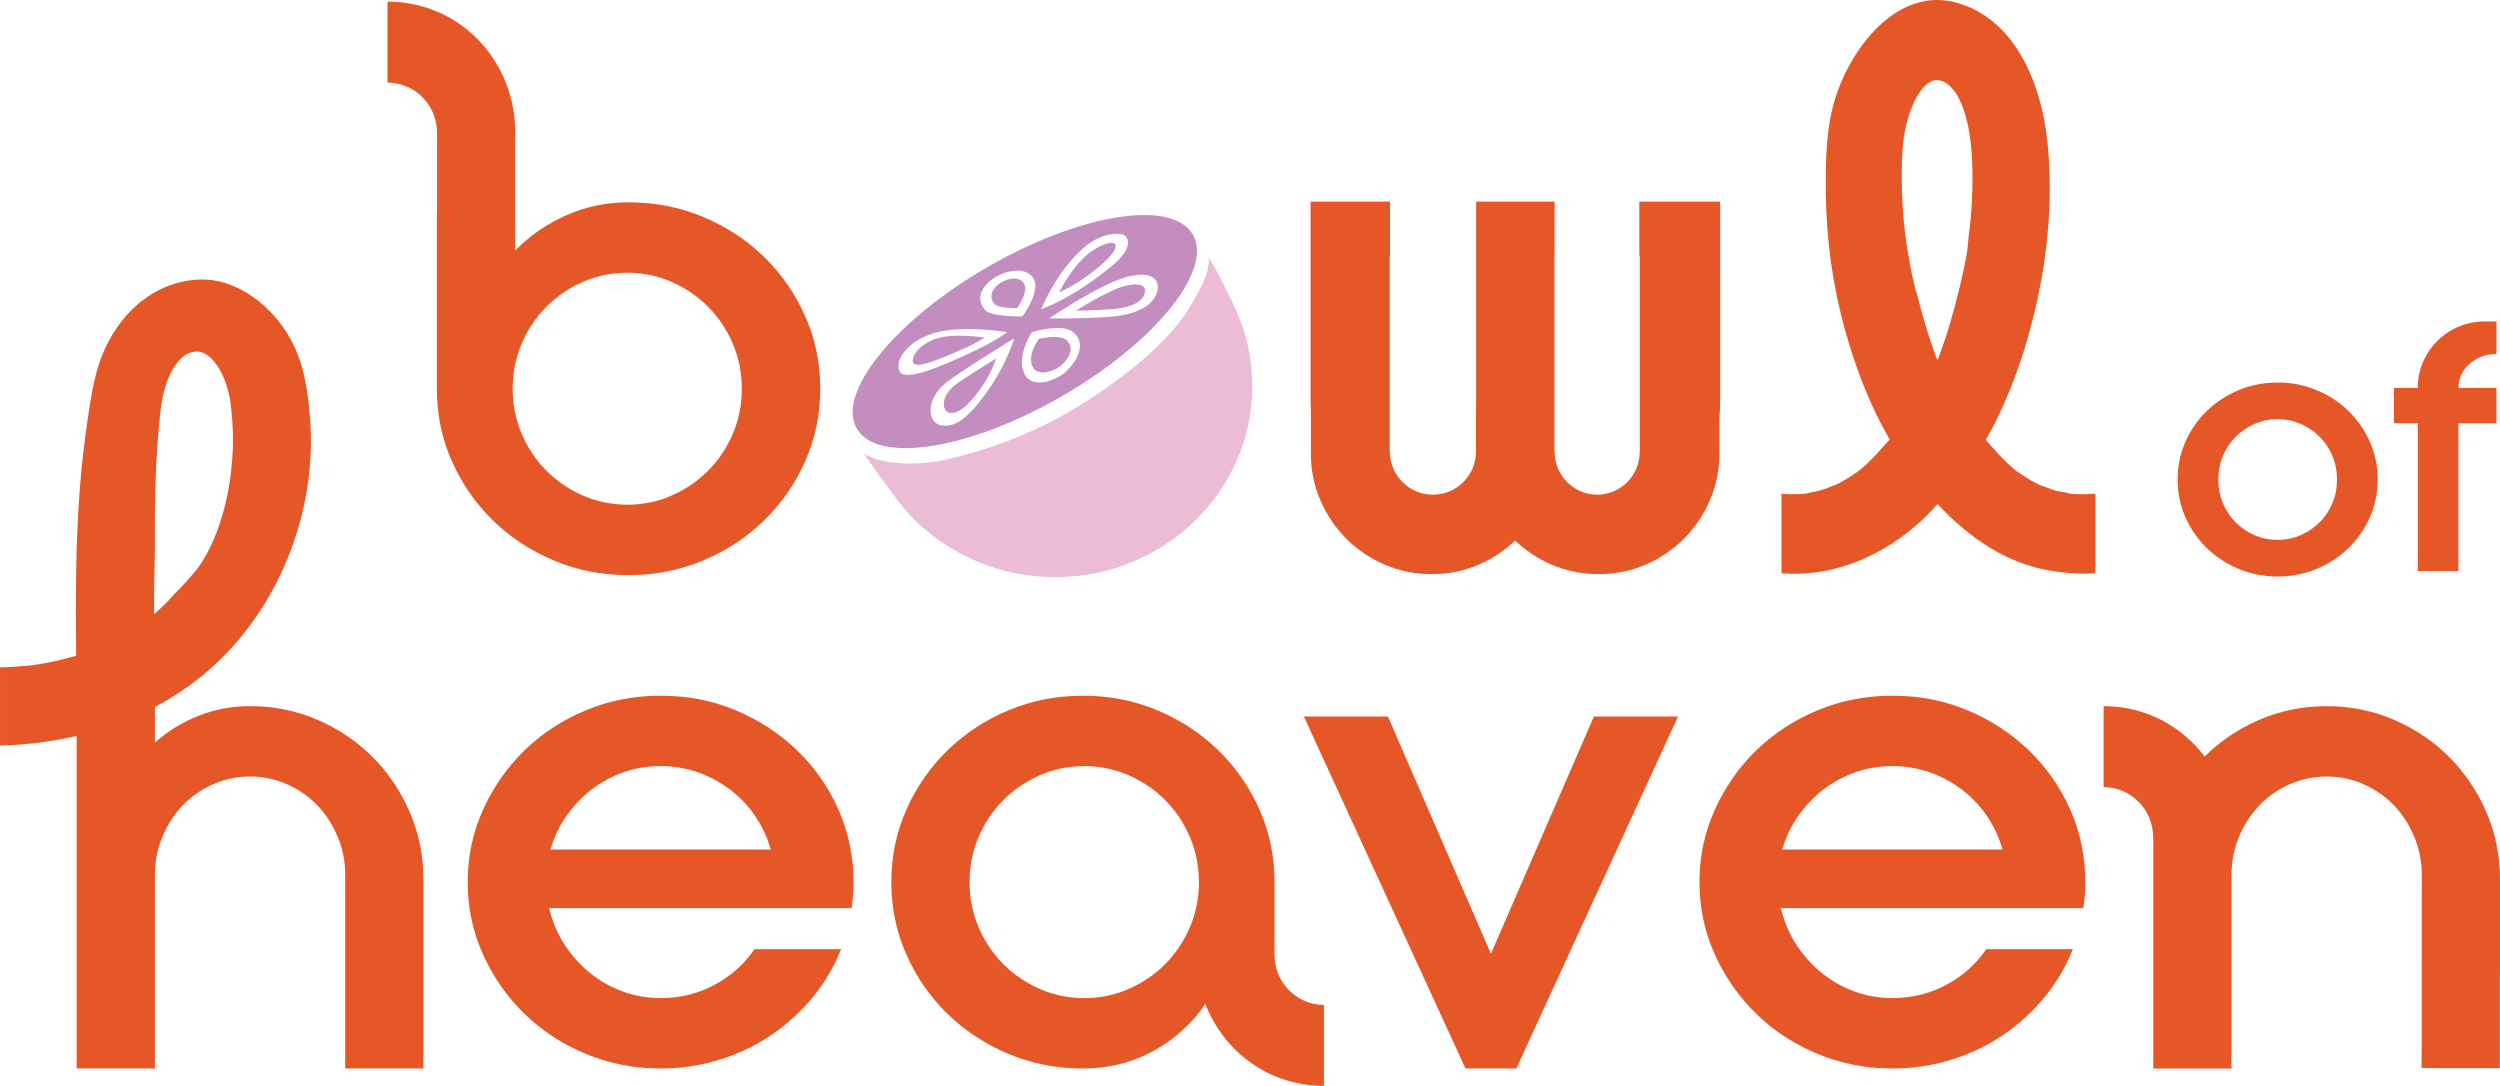 <?xml version="1.0" encoding="UTF-8"?><svg id="Layer_2" xmlns="http://www.w3.org/2000/svg" viewBox="0 0 250.683 108.881"><g id="Components"><g id="d2f275c4-5b7d-43d5-bf00-28efa0091179_1"><g><g><path d="M228.388,38.357c1.383,0,2.687,.255,3.911,.765,1.225,.51,2.29,1.207,3.197,2.091,.906,.884,1.621,1.916,2.143,3.095,.521,1.179,.782,2.438,.782,3.775s-.261,2.597-.782,3.775c-.522,1.179-1.236,2.211-2.143,3.095-.907,.884-1.972,1.581-3.197,2.091-1.224,.51-2.529,.765-3.911,.765s-2.687-.255-3.911-.765c-1.224-.51-2.29-1.207-3.197-2.091-.907-.884-1.621-1.916-2.143-3.095-.522-1.178-.782-2.437-.782-3.775s.26-2.596,.782-3.775c.521-1.179,1.236-2.211,2.143-3.095,.906-.884,1.972-1.581,3.197-2.091,1.225-.51,2.528-.765,3.911-.765Zm0,15.781c.816,0,1.587-.158,2.313-.476,.725-.318,1.36-.748,1.905-1.293,.544-.544,.969-1.184,1.275-1.921,.306-.737,.459-1.525,.459-2.364s-.153-1.627-.459-2.364c-.306-.736-.731-1.377-1.275-1.921-.544-.544-1.179-.975-1.905-1.293-.726-.317-1.496-.476-2.313-.476s-1.587,.159-2.313,.476c-.726,.318-1.36,.748-1.904,1.293-.544,.544-.97,1.185-1.275,1.921-.306,.737-.459,1.525-.459,2.364s.153,1.627,.459,2.364c.306,.737,.731,1.377,1.275,1.921,.544,.544,1.178,.975,1.904,1.293,.725,.318,1.497,.476,2.313,.476Z" style="fill:#e65728;"/><path d="M250.325,35.5h-.068c-.522,0-1.009,.091-1.462,.272-.454,.182-.85,.425-1.19,.731-.34,.306-.607,.663-.799,1.071-.193,.408-.289,.85-.289,1.327h3.809v3.537h-3.809v14.828h-4.081v-14.828h-2.381v-3.537h2.381c0-.929,.175-1.797,.527-2.602,.351-.804,.827-1.508,1.429-2.108,.601-.601,1.309-1.077,2.126-1.429,.816-.351,1.678-.527,2.585-.527h1.225v3.265Z" style="fill:#e65728;"/></g><path d="M172.485,20.216h-8.105v5.421h.047v19.636c0,.004,.001,.008,.001,.012s-.001,.008-.001,.012v.046h-.002c-.031,2.358-1.929,4.26-4.269,4.26s-4.238-1.902-4.269-4.26h-.017V25.638h.012v-5.421h-7.863l-.002,20.289c0,.193-.011,.381-.018,.571v4.197c0,.004,.001,.008,.001,.012s-.001,.008-.001,.012v.046h-.002c-.031,2.358-1.95,4.26-4.315,4.26s-4.284-1.902-4.315-4.26h-.017V25.638h.029v-5.42h-7.964v19.83c0,.315,.019,.622,.03,.932v4.477c0,1.67,.319,3.241,.957,4.714,.638,1.473,1.503,2.756,2.596,3.849,1.093,1.093,2.377,1.959,3.849,2.596,1.473,.638,3.045,.956,4.715,.956s3.242-.319,4.714-.956c1.387-.601,2.599-1.411,3.649-2.415,1.051,1.004,2.263,1.815,3.65,2.415,1.473,.638,3.045,.956,4.715,.956s3.242-.319,4.714-.956c1.473-.638,2.756-1.503,3.849-2.596,1.093-1.093,1.959-2.376,2.596-3.849,.637-1.473,.956-3.044,.956-4.714v-3.407c.049-.657,.08-1.323,.08-2.003V20.216Z" style="fill:#e65728;"/><g><path d="M202.178,48.469c.025,.017,.05,.033,.075,.05-.425-.44-.294-.198-.075-.05Z" style="fill:#e65728;"/><path d="M191.293,26.722c.006,.037,.012,.073,.017,.11-.02-.174-.035-.298-.045-.38,.01,.09,.017,.18,.028,.27Z" style="fill:#e65728;"/><path d="M186.387,48.462c-.009,.007-.018,.013-.027,.02,.005-.003,.009-.006,.014-.009,.005-.004,.008-.007,.013-.011Z" style="fill:#e65728;"/><path d="M209.916,49.508c-.498,.043-.997,.063-1.498,.05-.219-.006-.438-.017-.657-.033-.051-.004-.102-.009-.154-.014-.454-.162-1.024-.188-1.488-.317-.501-.139-.991-.383-1.491-.513-.052-.025-.105-.05-.157-.075-.262-.129-.521-.265-.775-.409-.499-.282-.972-.601-1.444-.926,.028,.029,.051,.053,.084,.089-.088-.095-.213-.174-.312-.258-.244-.206-.483-.418-.716-.638-.381-.359-.741-.739-1.096-1.124-.374-.405-.739-.818-1.101-1.233,.285-.485,.561-.975,.817-1.478,2.299-4.503,3.833-9.535,4.752-14.511,.841-4.551,1.095-9.454,.603-14.06-.595-5.577-3.14-12.065-8.977-13.759-6.165-1.79-10.973,4.81-12.434,10.083-.634,2.289-.763,4.776-.799,7.145-.036,2.339,.068,4.686,.313,7.013,.526,4.997,1.796,9.988,3.693,14.63,.701,1.716,1.5,3.339,2.404,4.895-.375,.43-.753,.858-1.14,1.276-.356,.385-.715,.765-1.096,1.124-.2,.189-.404,.372-.613,.551-.075,.065-.164,.13-.249,.198,.156-.12,.293-.196-.007,.008-.002,.001-.004,.002-.005,.004-.055,.044-.112,.089-.154,.136,.036-.04,.088-.085,.14-.127-.494,.334-.98,.67-1.5,.963-.218,.123-.44,.241-.664,.354-.076,.038-.153,.074-.229,.111-.198,.003-.559,.225-.74,.287-.261,.089-.524,.171-.79,.245-.471,.131-.962,.194-1.434,.313-.033,.003-.065,.007-.098,.009-.256,.021-.511,.036-.768,.042-.5,.013-.999-.008-1.498-.05-.001,0-.002,0-.003,0v7.971c.001,0,.002,0,.003,.001,5.694,.486,11.297-2.248,15.149-6.394,.166-.179,.329-.362,.494-.544,3.126,3.349,6.943,6.031,11.549,6.716,1.367,.203,2.705,.34,4.084,.222,.067-.006,.133-.017,.2-.025v-7.95c-.067,.002-.132-.002-.2,.004Zm-12.398-26.736c-.025,.228-.06,.455-.089,.683-.047,.553-.102,1.105-.166,1.656-.02,.138-.04,.276-.062,.414-.067,.409-.147,.814-.233,1.219-.289,1.352-.608,2.698-.967,4.034-.31,1.157-.651,2.306-1.032,3.441-.171,.511-.351,1.019-.54,1.523-.049,.132-.1,.263-.151,.394-.051-.131-.102-.262-.151-.394-.189-.504-.368-1.012-.539-1.523-.485-1.444-.9-2.912-1.275-4.39-.123-.411-.242-.828-.349-1.263-.245-.998-.448-2.031-.625-3.078,.001,.013,.002,.021,.004,.034-.002-.014-.004-.029-.005-.043-.253-1.504-.442-3.042-.539-4.585-.077-1.22-.11-2.451-.099-3.677,.011-1.242,.052-2.546,.252-3.747,.416-2.494,1.693-5.544,3.367-5.43,.011-.003,.021-.005,.031-.008,.011,.003,.018,.005,.028,.008,.004,.002,.006,.004,.01,.006,.16,.019,.322,.056,.488,.137,1.842,.889,2.645,4.291,2.833,7.215,.155,2.416,.075,4.987-.191,7.373Z" style="fill:#e65728;"/><path d="M183.966,49.887c-.072,.034-.144,.068-.216,.103-.472,.224,.031-.066,.216-.103Z" style="fill:#e65728;"/><path d="M207.492,50.712c-.058-.006-.115-.011-.173-.016-.405-.037-.076-.016,.173,.016Z" style="fill:#e65728;"/></g><path d="M84.345,95.181c-.697,1.743-1.645,3.344-2.842,4.804-1.198,1.46-2.582,2.723-4.15,3.79-1.569,1.068-3.301,1.895-5.196,2.483-1.895,.588-3.867,.882-5.914,.882-2.658,0-5.163-.49-7.515-1.47-2.353-.98-4.401-2.32-6.143-4.019-1.743-1.7-3.127-3.681-4.15-5.947-1.024-2.264-1.536-4.683-1.536-7.254s.512-4.988,1.536-7.254c1.023-2.265,2.407-4.248,4.15-5.947,1.742-1.699,3.79-3.038,6.143-4.019,2.352-.98,4.857-1.47,7.515-1.47,2.701,0,5.217,.49,7.548,1.47,2.33,.98,4.379,2.32,6.143,4.019,1.765,1.7,3.148,3.682,4.15,5.947,1.001,2.266,1.503,4.684,1.503,7.254,0,.872-.065,1.743-.196,2.614h-30.323c.304,1.307,.806,2.506,1.503,3.594,.697,1.089,1.536,2.037,2.516,2.842,.98,.807,2.08,1.438,3.3,1.895,1.219,.458,2.505,.686,3.856,.686,1.96,0,3.768-.446,5.424-1.34,1.655-.892,2.984-2.08,3.986-3.562h8.692Zm-18.102-18.363c-1.307,0-2.549,.207-3.725,.621-1.176,.414-2.244,.991-3.203,1.731-.959,.742-1.797,1.624-2.516,2.647-.719,1.024-1.253,2.147-1.601,3.366h22.089c-.349-1.219-.872-2.341-1.568-3.366-.698-1.023-1.536-1.905-2.516-2.647-.98-.74-2.058-1.317-3.235-1.731-1.176-.414-2.417-.621-3.724-.621Z" style="fill:#e65728;"/><path d="M168.256,71.851l-16.208,35.29h-5.097l-16.207-35.29h8.431l10.325,23.788,10.325-23.788h8.431Z" style="fill:#e65728;"/><path d="M207.858,95.181c-.697,1.743-1.645,3.344-2.842,4.804-1.198,1.46-2.582,2.723-4.15,3.79-1.569,1.068-3.301,1.895-5.196,2.483-1.895,.588-3.867,.882-5.914,.882-2.658,0-5.163-.49-7.515-1.47-2.353-.98-4.401-2.32-6.143-4.019-1.743-1.7-3.127-3.681-4.15-5.947-1.024-2.264-1.536-4.683-1.536-7.254s.512-4.988,1.536-7.254c1.023-2.265,2.407-4.248,4.15-5.947,1.742-1.699,3.79-3.038,6.143-4.019,2.352-.98,4.857-1.47,7.515-1.47,2.701,0,5.217,.49,7.548,1.47,2.33,.98,4.379,2.32,6.143,4.019,1.765,1.7,3.148,3.682,4.15,5.947,1.001,2.266,1.503,4.684,1.503,7.254,0,.872-.065,1.743-.196,2.614h-30.323c.304,1.307,.806,2.506,1.503,3.594,.697,1.089,1.536,2.037,2.516,2.842,.98,.807,2.08,1.438,3.3,1.895,1.219,.458,2.505,.686,3.856,.686,1.96,0,3.768-.446,5.424-1.34,1.655-.892,2.984-2.08,3.986-3.562h8.692Zm-18.102-18.363c-1.307,0-2.549,.207-3.725,.621-1.176,.414-2.244,.991-3.203,1.731-.959,.742-1.797,1.624-2.516,2.647-.719,1.024-1.253,2.147-1.601,3.366h22.089c-.349-1.219-.872-2.341-1.568-3.366-.698-1.023-1.536-1.905-2.516-2.647-.98-.74-2.058-1.317-3.235-1.731-1.176-.414-2.417-.621-3.724-.621Z" style="fill:#e65728;"/><path d="M41.083,81.425c-.914-2.113-2.156-3.954-3.724-5.522-1.569-1.569-3.41-2.81-5.522-3.725-2.114-.915-4.369-1.372-6.764-1.372-1.83,0-3.561,.327-5.195,.98-1.634,.653-3.083,1.547-4.346,2.679v-3.575c1.915-1.017,3.734-2.241,5.415-3.706,6.073-5.29,9.702-13.229,10.18-21.208,.107-1.791,.041-3.59-.159-5.373-.26-2.315-.653-4.401-1.766-6.478-1.772-3.306-5.324-6.25-9.252-6.091-4.997,.202-8.705,4.142-10.1,8.702-.537,1.755-.811,3.607-1.074,5.42-.317,2.181-.575,4.37-.751,6.567-.454,5.669-.443,11.346-.393,17.025-.983,.291-1.98,.536-2.988,.727-.414,.078-.831,.142-1.246,.208-.218,.024-.435,.05-.653,.071-.912,.09-1.827,.141-2.743,.167v7.842c2.605-.072,5.185-.39,7.688-.971v33.349h7.842v-19.41c0-1.35,.25-2.624,.752-3.823,.5-1.198,1.176-2.243,2.026-3.137,.849-.893,1.862-1.601,3.039-2.124,1.176-.523,2.417-.784,3.724-.784s2.549,.261,3.725,.784c1.176,.523,2.19,1.231,3.039,2.124,.849,.893,1.525,1.939,2.026,3.137,.5,1.198,.752,2.473,.752,3.823v19.41h7.842v-18.952c0-2.396-.458-4.65-1.373-6.764ZM15.53,55.271c-.013-2.881-.005-5.762,.134-8.639,.059-1.209,.144-2.413,.249-3.613,.087-.997,.178-2.017,.357-2.982,.464-2.509,1.696-4.677,3.357-4.788,1.305-.087,2.486,1.533,3.075,3.352,.37,1.143,.501,2.291,.587,3.564,.066,.981,.088,1.971,.053,2.957-.026,.732-.092,1.46-.176,2.183,.002,.038-0,.09-.013,.165-.01,.055-.019,.109-.028,.164-.003,.022-.006,.044-.008,.066,0,.019-.001,.041,.002,.057-.003-.013-.004-.024-.005-.035-.453,3.466-1.538,6.737-3.155,9.069-.45,.649-1.817,2.149-2.319,2.636-.005-.004-.009-.009-.015-.012-.263,.298-.528,.595-.805,.88-.439,.451-.902,.878-1.376,1.293-.003-2.105,.027-4.21,.087-6.315-0-.001-.001-.002-.001-.003Z" style="fill:#e65728;"/><path d="M249.31,81.427c-.914-2.113-2.156-3.954-3.724-5.522-1.569-1.569-3.41-2.81-5.522-3.725-2.114-.915-4.369-1.372-6.764-1.372s-4.651,.457-6.763,1.372c-2.091,.905-3.913,2.133-5.47,3.678-2.318-3.066-5.941-5.05-10.129-5.05v8.117c2.736,0,4.962,2.26,4.962,4.997h.017v4.591h.001v18.63h7.842v-19.41c0-1.35,.25-2.624,.752-3.823,.5-1.198,1.176-2.243,2.026-3.137,.849-.893,1.862-1.601,3.039-2.124,1.176-.523,2.417-.784,3.724-.784s2.549,.261,3.725,.784c1.176,.523,2.19,1.231,3.039,2.124,.849,.893,1.525,1.939,2.026,3.137,.5,1.199,.752,2.473,.752,3.823l-.017,19.361,7.84,.009v-9.16c0-.07,.011-.134,.02-.198v-9.555c0-2.396-.458-4.65-1.373-6.763Z" style="fill:#e65728;"/><path d="M80.748,31.722c-1.003-2.265-2.375-4.248-4.117-5.947-1.743-1.699-3.78-3.038-6.111-4.019-2.331-.98-4.826-1.47-7.482-1.47-2.222,0-4.314,.436-6.274,1.307-1.96,.872-3.659,2.048-5.097,3.529V13.278h.01c0-.071-.009-.14-.01-.21v-.102h-.005c-.16-7.086-5.679-12.802-12.805-12.802V8.281c2.736,0,4.962,2.26,4.962,4.996h.005v8.057h-.021v17.645c0,.294,.009,.586,.021,.875v.17c.004,.008,.007,.017,.011,.025,.121,2.173,.61,4.235,1.471,6.183,1.003,2.265,2.375,4.248,4.117,5.947,1.743,1.699,3.78,3.038,6.11,4.019,2.331,.98,4.826,1.47,7.483,1.47,1.662,0,3.26-.192,4.795-.575,.926-.231,1.83-.53,2.71-.9,2.331-.98,4.368-2.32,6.111-4.019,1.742-1.7,3.114-3.681,4.117-5.947,1.002-2.264,1.503-4.682,1.503-7.254,0-2.57-.501-4.988-1.503-7.254Zm-7.276,11.801c-.61,1.415-1.438,2.647-2.483,3.692-1.045,1.046-2.265,1.873-3.659,2.484-.693,.303-1.408,.53-2.144,.682-.738,.151-1.497,.227-2.278,.227-1.569,0-3.05-.304-4.444-.915-1.395-.61-2.614-1.438-3.66-2.484-1.045-1.045-1.874-2.276-2.483-3.692-.611-1.415-.915-2.93-.915-4.542s.304-3.126,.915-4.542c.61-1.415,1.438-2.647,2.483-3.692,1.046-1.046,2.265-1.873,3.66-2.484,.693-.303,1.408-.53,2.144-.683,.738-.151,1.497-.227,2.277-.227,1.569,0,3.051,.304,4.444,.915,1.395,.61,2.614,1.438,3.659,2.484,1.045,1.045,1.874,2.276,2.483,3.692,.611,1.416,.915,2.93,.915,4.542s-.304,3.126-.915,4.542Z" style="fill:#e65728;"/><path d="M127.803,95.892v-7.441c0-2.57-.501-4.988-1.503-7.254-1.003-2.265-2.375-4.248-4.117-5.947-1.743-1.699-3.78-3.038-6.11-4.019-2.331-.98-4.826-1.47-7.483-1.47s-5.153,.49-7.483,1.47c-2.331,.98-4.368,2.32-6.11,4.019-1.744,1.7-3.116,3.682-4.117,5.947-1.003,2.265-1.503,4.684-1.503,7.254,0,2.571,.5,4.989,1.503,7.254,1.002,2.266,2.374,4.248,4.117,5.947,1.742,1.699,3.779,3.038,6.11,4.019,2.33,.98,4.825,1.47,7.483,1.47,2.395,0,4.607-.512,6.633-1.535,2.026-1.023,3.735-2.428,5.13-4.215l.505-.742c1.858,4.817,6.391,8.233,11.895,8.233v-8.118c-2.694,0-4.883-2.193-4.95-4.872Zm-10.979,.793c-1.045,1.046-2.266,1.874-3.659,2.484-1.395,.61-2.876,.915-4.444,.915s-3.05-.305-4.444-.915c-1.395-.61-2.614-1.438-3.659-2.484-1.045-1.045-1.874-2.276-2.483-3.692-.611-1.415-.915-2.93-.915-4.542s.305-3.126,.915-4.542c.61-1.415,1.438-2.647,2.483-3.692,1.045-1.046,2.265-1.873,3.659-2.484,1.394-.61,2.876-.915,4.444-.915s3.049,.305,4.444,.915c1.394,.611,2.614,1.438,3.659,2.484,1.046,1.046,1.873,2.277,2.483,3.692,.61,1.416,.915,2.931,.915,4.542s-.305,3.127-.915,4.542c-.61,1.416-1.437,2.647-2.483,3.692Z" style="fill:#e65728;"/></g><g><path d="M113.515,56.361c2.41-1.004,4.507-2.376,6.292-4.116,1.784-1.741,3.19-3.77,4.217-6.092,1.026-2.319,1.539-4.796,1.539-7.43s-.513-5.109-1.539-7.43c-.532-1.202-2.1-4.428-2.84-5.472,.142,1.318-.584,2.795-1.783,4.822-.939,1.587-3.583,5.296-11.075,9.979-5.791,3.619-11.83,5.169-14.049,5.577-3.704,.681-6.554,.007-7.663-.72,.356,.565,2.095,2.921,2.977,4.117,.002-.001,.003-.003,.005-.004,.66,.947,1.396,1.837,2.231,2.652,1.784,1.74,3.882,3.112,6.292,4.116,2.41,1.004,4.975,1.506,7.698,1.506s5.288-.502,7.698-1.506Z" style="fill:#ecbcd7;"/><g><path d="M119.613,23.52c-2.064-3.575-11.282-2.117-20.588,3.256-9.307,5.373-15.178,12.627-13.114,16.202,2.064,3.575,11.282,2.117,20.588-3.256,9.307-5.373,15.178-12.627,13.114-16.202Zm-10.773,1.179c1.664-1.386,3.502-1.4,3.926-1.095,.416,.299,.822,1.313-1.207,3.007-4.016,3.352-7.146,4.389-7.146,4.389,0,0,1.512-3.872,4.427-6.301Zm-18.613,12.561c-.608-1.059,.788-3.174,3.68-3.926,2.919-.76,7.082-.026,7.082-.026,0,0-1.133,.906-3.759,2.108-2.626,1.202-6.394,2.904-7.003,1.845Zm9.136,1.461c-1.589,2.334-3.357,4.476-5.208,3.862-1.109-.367-1.318-2.516,.623-4.14,1.267-1.06,6.931-4.518,6.931-4.518,0,0-.757,2.461-2.346,4.795Zm-.557-7.612c-1.09-1.184-.302-2.549,1.058-3.35,1.167-.688,3.124-1.036,3.794,.214,.704,1.314-1.135,3.753-1.135,3.753,0,0-3.091,.064-3.718-.617Zm8.068,6.17c-.767,.724-3.398,1.947-4.179,.134-.781-1.813,.775-4.104,.775-4.104,0,0,3.079-.96,4.165,.011,1.533,1.37-.001,3.241-.762,3.959Zm9.211-8.284c-.116,.813-.88,2.54-5.067,2.793-3.247,.196-5.824,.144-5.824,.144,0,0,5.144-3.5,7.884-4.184,2.739-.684,3.106,.551,3.007,1.247Z" style="fill:#c38ebf;"/><path d="M106.214,29.298s1.18-2.416,2.837-3.799c.945-.789,2.369-1.406,2.725-1.05,.379,.379-.422,1.337-1.575,2.301-2.281,1.908-3.987,2.547-3.987,2.547Z" style="fill:#c38ebf;"/><path d="M102.008,30.895s1.126-1.576,.694-2.427c-.412-.809-1.612-.585-2.327-.141-.834,.517-1.316,1.399-.647,2.166,.385,.441,2.281,.402,2.281,.402Z" style="fill:#c38ebf;"/><path d="M98.718,33.858s-2.643-.442-4.494-.002c-1.833,.436-3.012,1.93-2.623,2.554s3.073-.622,4.737-1.322c1.663-.701,2.38-1.231,2.38-1.231Z" style="fill:#c38ebf;"/><path d="M99.876,35.949s-3.282,2.034-4.053,2.608c-1.551,1.156-1.35,2.601-.703,2.811,1.08,.351,2.45-1.31,3.381-2.656,.93-1.346,1.375-2.764,1.375-2.764Z" style="fill:#c38ebf;"/><path d="M104.168,33.987s-1.134,1.46-.675,2.682c.459,1.222,2.277,.501,2.82,.049,.539-.449,1.642-1.633,.66-2.587-.696-.676-2.806-.144-2.806-.144Z" style="fill:#c38ebf;"/><path d="M107.899,31.155s3.224-2.075,4.945-2.492c1.722-.417,2.027,.169,1.968,.576-.069,.475-.43,1.511-3.188,1.746-2.041,.173-3.725,.171-3.725,.171Z" style="fill:#c38ebf;"/></g></g></g></g></svg>